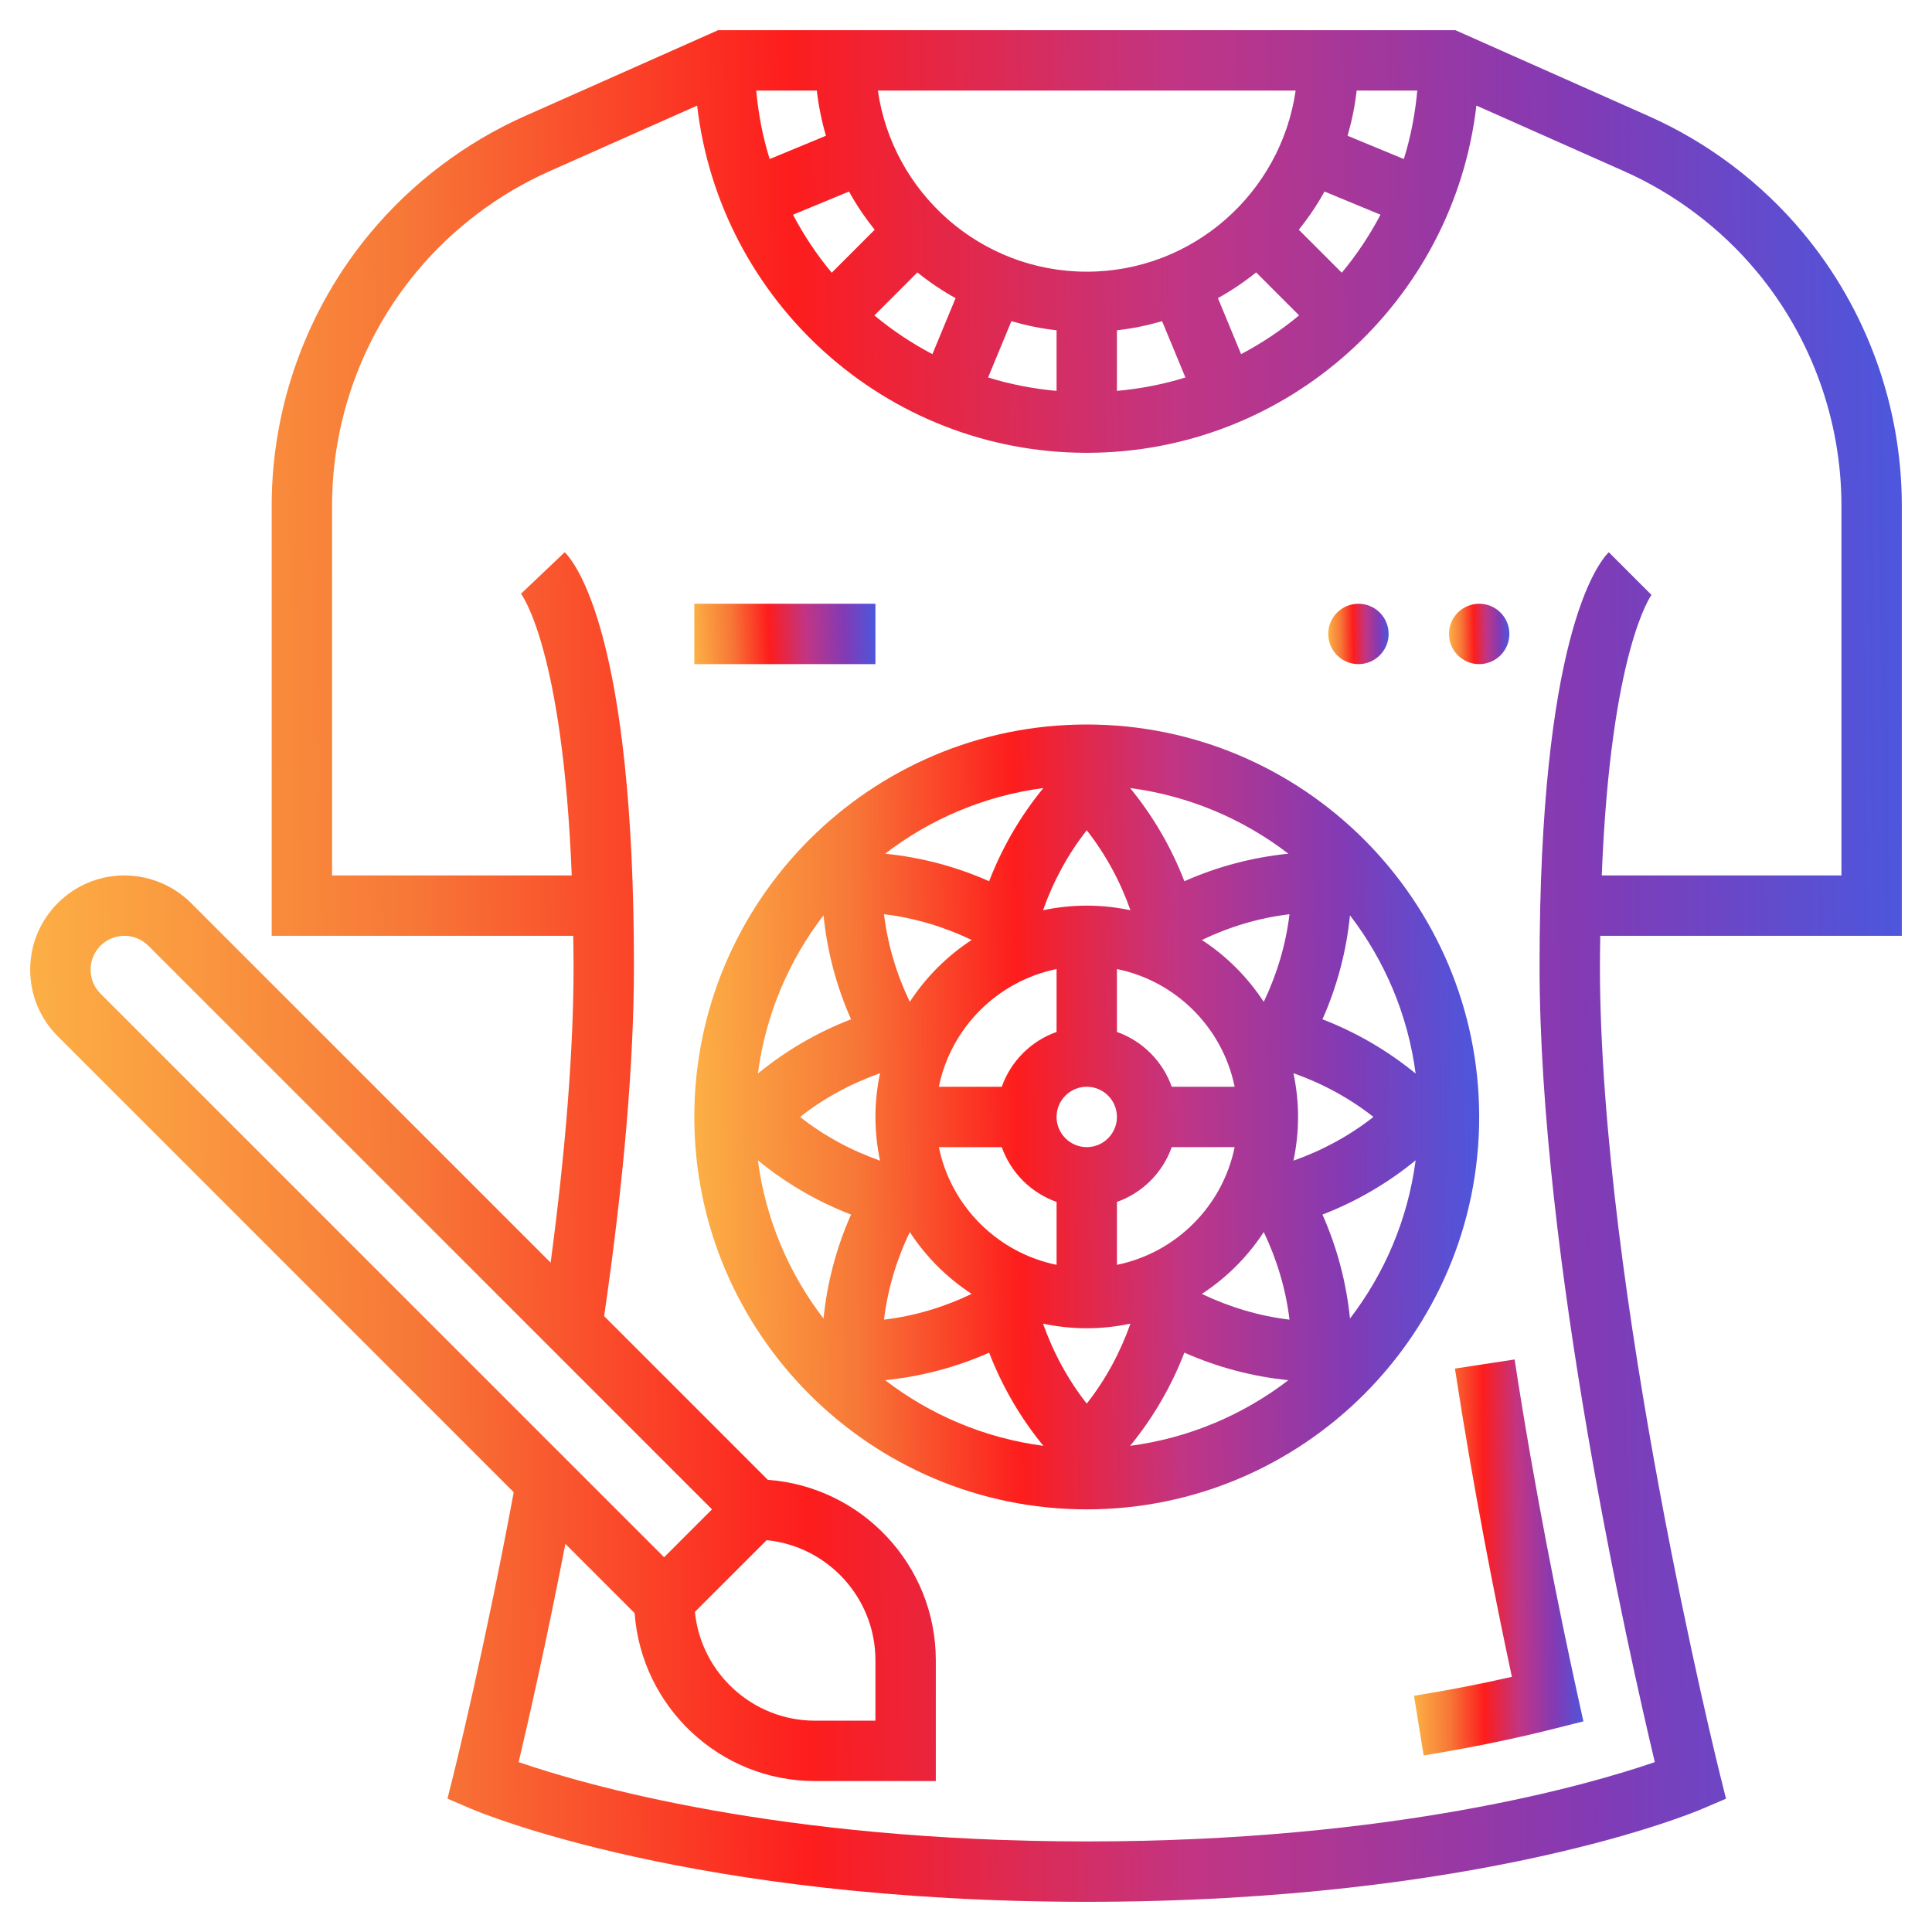 <svg width="138" height="138" viewBox="0 0 138 138" fill="none" xmlns="http://www.w3.org/2000/svg">
<path d="M135.844 66.844V36.121C135.844 29.01 133.336 22.084 128.786 16.625C125.815 13.058 122.001 10.175 117.757 8.291L103.957 2.156H51.293L37.495 8.289C33.252 10.175 29.437 13.056 26.466 16.622C21.914 22.084 19.406 29.01 19.406 36.121V66.844H40.945C40.954 67.558 40.969 68.245 40.969 69C40.969 74.912 40.415 82.032 39.332 90.189L13.645 64.502C12.392 63.249 10.658 62.531 8.886 62.531C5.175 62.531 2.156 65.55 2.156 69.261C2.156 71.059 2.855 72.75 4.127 74.02L36.695 106.588C34.573 117.981 32.428 126.606 32.408 126.695L31.962 128.476L33.65 129.198C34.282 129.472 49.475 135.844 77.625 135.844C105.775 135.844 120.968 129.472 121.6 129.2L123.288 128.478L122.842 126.697C122.757 126.354 114.281 92.175 114.281 69C114.281 68.245 114.296 67.558 114.305 66.844H135.844ZM77.625 19.406C70.037 19.406 63.756 13.772 62.704 6.469H92.546C91.494 13.772 85.213 19.406 77.625 19.406ZM58.995 9.697L54.976 11.361C54.486 9.794 54.169 8.155 54.016 6.469H58.346C58.469 7.577 58.693 8.653 58.995 9.697ZM60.642 13.681C61.177 14.645 61.794 15.555 62.477 16.411L59.409 19.48C58.346 18.205 57.423 16.817 56.642 15.337L60.642 13.681ZM65.526 19.46C66.382 20.146 67.292 20.762 68.256 21.297L66.6 25.297C65.121 24.517 63.732 23.591 62.458 22.531L65.526 19.46ZM72.243 22.942C73.287 23.244 74.363 23.469 75.469 23.591V27.921C73.783 27.768 72.144 27.449 70.578 26.962L72.243 22.942ZM79.781 23.591C80.89 23.469 81.966 23.244 83.007 22.942L84.672 26.962C83.104 27.451 81.467 27.768 79.781 27.921V23.591ZM88.65 25.295L86.994 21.295C87.958 20.76 88.87 20.144 89.724 19.458L92.792 22.526C91.518 23.591 90.129 24.514 88.65 25.295ZM95.841 19.48L92.773 16.411C93.456 15.555 94.075 14.645 94.608 13.681L98.608 15.337C97.827 16.817 96.904 18.205 95.841 19.48ZM100.274 11.361L96.255 9.697C96.557 8.653 96.781 7.577 96.904 6.469H101.234C101.081 8.155 100.764 9.794 100.274 11.361ZM6.469 69.261C6.469 67.928 7.553 66.844 8.886 66.844C9.522 66.844 10.145 67.103 10.596 67.551L50.857 107.812L47.438 111.232L7.176 70.971C6.719 70.514 6.469 69.908 6.469 69.261ZM62.531 118.594V122.906H58.219C53.751 122.906 50.066 119.491 49.637 115.133L54.758 110.012C59.116 110.439 62.531 114.126 62.531 118.594ZM118.201 125.865C113.57 127.46 99.589 131.531 77.625 131.531C55.657 131.531 41.674 127.458 37.047 125.865C37.709 123.064 39.015 117.341 40.384 110.277L45.331 115.224C45.814 121.917 51.403 127.219 58.219 127.219H66.844V118.594C66.844 111.778 61.541 106.189 54.846 105.704L43.153 94.01C44.561 84.299 45.281 75.878 45.281 69C45.281 45.575 41.163 40.27 40.337 39.444L37.213 42.413C37.247 42.454 40.199 46.295 40.839 62.531H23.719V36.121C23.719 30.015 25.871 24.072 29.78 19.385C32.331 16.323 35.604 13.85 39.248 12.23L49.796 7.543C51.403 21.481 63.262 32.344 77.625 32.344C91.988 32.344 103.847 21.481 105.456 7.54L116.004 12.228C119.646 13.847 122.921 16.321 125.472 19.383C129.379 24.072 131.531 30.015 131.531 36.121V62.531H114.411C115.049 46.359 117.973 42.493 117.962 42.493L114.913 39.444C114.087 40.27 109.969 45.575 109.969 69C109.969 89.823 116.394 118.279 118.201 125.865Z" fill="url(#paint0_linear_434_754)"/>
<path d="M103.924 97.756C105.22 106.221 106.779 114.109 107.991 119.773C105.778 120.28 103.437 120.735 101 121.127L101.69 125.386C105.004 124.849 108.163 124.202 111.074 123.465L113.099 122.954L112.65 120.914C111.413 115.26 109.631 106.54 108.187 97.105L103.924 97.756Z" fill="url(#paint1_linear_434_754)"/>
<path d="M77.625 51.75C62.169 51.75 49.594 64.325 49.594 79.781C49.594 95.237 62.169 107.812 77.625 107.812C93.081 107.812 105.656 95.237 105.656 79.781C105.656 64.325 93.081 51.75 77.625 51.75ZM101.117 76.683C99.127 75.053 96.882 73.739 94.461 72.808C95.511 70.445 96.173 67.935 96.427 65.38C98.901 68.601 100.563 72.465 101.117 76.683ZM92.106 94.26C89.946 94.004 87.833 93.372 85.847 92.423C87.611 91.272 89.118 89.765 90.269 88.001C91.216 89.987 91.848 92.1 92.106 94.26ZM63.144 65.302C65.304 65.559 67.417 66.19 69.405 67.139C67.642 68.291 66.134 69.798 64.985 71.559C64.032 69.576 63.402 67.463 63.144 65.302ZM79.781 90.345V85.853C81.608 85.202 83.046 83.764 83.697 81.938H88.189C87.328 86.155 83.999 89.484 79.781 90.345ZM67.061 81.938H71.553C72.204 83.764 73.642 85.202 75.469 85.853V90.345C71.251 89.484 67.922 86.155 67.061 81.938ZM75.469 69.218V73.709C73.642 74.36 72.204 75.799 71.553 77.625H67.061C67.922 73.407 71.251 70.078 75.469 69.218ZM77.625 81.938C76.435 81.938 75.469 80.969 75.469 79.781C75.469 78.593 76.435 77.625 77.625 77.625C78.815 77.625 79.781 78.593 79.781 79.781C79.781 80.969 78.815 81.938 77.625 81.938ZM88.189 77.625H83.697C83.046 75.799 81.608 74.36 79.781 73.709V69.218C83.999 70.078 87.328 73.407 88.189 77.625ZM77.625 64.688C76.553 64.688 75.51 64.804 74.503 65.017C75.236 62.945 76.282 61.009 77.625 59.306C78.968 61.011 80.014 62.945 80.747 65.017C79.74 64.804 78.697 64.688 77.625 64.688ZM64.983 88.001C66.134 89.765 67.642 91.272 69.405 92.423C67.417 93.374 65.306 94.006 63.144 94.26C63.402 92.1 64.034 89.987 64.983 88.001ZM77.625 94.875C78.697 94.875 79.74 94.759 80.747 94.545C80.014 96.617 78.968 98.554 77.625 100.257C76.282 98.551 75.236 96.617 74.503 94.545C75.51 94.759 76.553 94.875 77.625 94.875ZM90.267 71.562C89.116 69.798 87.611 68.291 85.847 67.141C87.835 66.19 89.946 65.559 92.106 65.304C91.848 67.463 91.218 69.574 90.267 71.562ZM84.598 62.945C83.667 60.524 82.352 58.277 80.724 56.289C84.941 56.843 88.805 58.505 92.027 60.979C89.474 61.235 86.964 61.895 84.598 62.945ZM70.652 62.945C68.288 61.895 65.776 61.235 63.223 60.979C66.445 58.505 70.309 56.843 74.526 56.289C72.896 58.279 71.583 60.526 70.652 62.945ZM62.861 76.657C62.648 77.666 62.531 78.71 62.531 79.781C62.531 80.853 62.648 81.897 62.861 82.906C60.789 82.172 58.853 81.127 57.147 79.781C58.853 78.438 60.789 77.392 62.861 76.657ZM70.652 96.617C71.583 99.039 72.898 101.286 74.526 103.274C70.309 102.719 66.445 101.057 63.223 98.584C65.776 98.327 68.286 97.667 70.652 96.617ZM84.598 96.617C86.962 97.667 89.474 98.327 92.027 98.584C88.805 101.057 84.941 102.719 80.724 103.274C82.354 101.283 83.667 99.037 84.598 96.617ZM92.389 82.906C92.602 81.897 92.719 80.853 92.719 79.781C92.719 78.71 92.602 77.666 92.389 76.657C94.461 77.39 96.395 78.436 98.103 79.781C96.397 81.125 94.461 82.172 92.389 82.906ZM58.822 65.38C59.079 67.933 59.739 70.445 60.789 72.808C58.367 73.739 56.121 75.053 54.133 76.683C54.687 72.465 56.349 68.601 58.822 65.38ZM54.133 82.88C56.123 84.51 58.367 85.823 60.789 86.755C59.739 89.118 59.079 91.63 58.822 94.183C56.349 90.961 54.687 87.097 54.133 82.88ZM96.427 94.183C96.171 91.63 95.511 89.12 94.461 86.755C96.882 85.823 99.129 84.51 101.117 82.88C100.563 87.097 98.901 90.961 96.427 94.183Z" fill="url(#paint2_linear_434_754)"/>
<path d="M49.594 43.125H62.531V47.438H49.594V43.125Z" fill="url(#paint3_linear_434_754)"/>
<path d="M105.656 47.438C106.847 47.438 107.812 46.472 107.812 45.281C107.812 44.09 106.847 43.125 105.656 43.125C104.465 43.125 103.5 44.09 103.5 45.281C103.5 46.472 104.465 47.438 105.656 47.438Z" fill="url(#paint4_linear_434_754)"/>
<path d="M97.031 47.438C98.222 47.438 99.188 46.472 99.188 45.281C99.188 44.09 98.222 43.125 97.031 43.125C95.84 43.125 94.875 44.09 94.875 45.281C94.875 46.472 95.84 47.438 97.031 47.438Z" fill="url(#paint5_linear_434_754)"/>
<defs>
<linearGradient id="paint0_linear_434_754" x1="2.156" y1="69.719" x2="141.133" y2="67.852" gradientUnits="userSpaceOnUse">
<stop stop-color="#FCAF45"/>
<stop offset="0.198" stop-color="#F77737"/>
<stop offset="0.396" stop-color="#FD1D1D"/>
<stop offset="0.594" stop-color="#C13584"/>
<stop offset="0.797" stop-color="#833AB4"/>
<stop offset="1" stop-color="#405DE6"/>
</linearGradient>
<linearGradient id="paint1_linear_434_754" x1="101" y1="111.397" x2="113.579" y2="111.325" gradientUnits="userSpaceOnUse">
<stop stop-color="#FCAF45"/>
<stop offset="0.198" stop-color="#F77737"/>
<stop offset="0.396" stop-color="#FD1D1D"/>
<stop offset="0.594" stop-color="#C13584"/>
<stop offset="0.797" stop-color="#833AB4"/>
<stop offset="1" stop-color="#405DE6"/>
</linearGradient>
<linearGradient id="paint2_linear_434_754" x1="49.594" y1="80.083" x2="107.874" y2="79.3" gradientUnits="userSpaceOnUse">
<stop stop-color="#FCAF45"/>
<stop offset="0.198" stop-color="#F77737"/>
<stop offset="0.396" stop-color="#FD1D1D"/>
<stop offset="0.594" stop-color="#C13584"/>
<stop offset="0.797" stop-color="#833AB4"/>
<stop offset="1" stop-color="#405DE6"/>
</linearGradient>
<linearGradient id="paint3_linear_434_754" x1="49.594" y1="45.304" x2="63.024" y2="44.763" gradientUnits="userSpaceOnUse">
<stop stop-color="#FCAF45"/>
<stop offset="0.198" stop-color="#F77737"/>
<stop offset="0.396" stop-color="#FD1D1D"/>
<stop offset="0.594" stop-color="#C13584"/>
<stop offset="0.797" stop-color="#833AB4"/>
<stop offset="1" stop-color="#405DE6"/>
</linearGradient>
<linearGradient id="paint4_linear_434_754" x1="103.5" y1="45.304" x2="107.983" y2="45.244" gradientUnits="userSpaceOnUse">
<stop stop-color="#FCAF45"/>
<stop offset="0.198" stop-color="#F77737"/>
<stop offset="0.396" stop-color="#FD1D1D"/>
<stop offset="0.594" stop-color="#C13584"/>
<stop offset="0.797" stop-color="#833AB4"/>
<stop offset="1" stop-color="#405DE6"/>
</linearGradient>
<linearGradient id="paint5_linear_434_754" x1="94.875" y1="45.304" x2="99.358" y2="45.244" gradientUnits="userSpaceOnUse">
<stop stop-color="#FCAF45"/>
<stop offset="0.198" stop-color="#F77737"/>
<stop offset="0.396" stop-color="#FD1D1D"/>
<stop offset="0.594" stop-color="#C13584"/>
<stop offset="0.797" stop-color="#833AB4"/>
<stop offset="1" stop-color="#405DE6"/>
</linearGradient>
</defs>
</svg>
